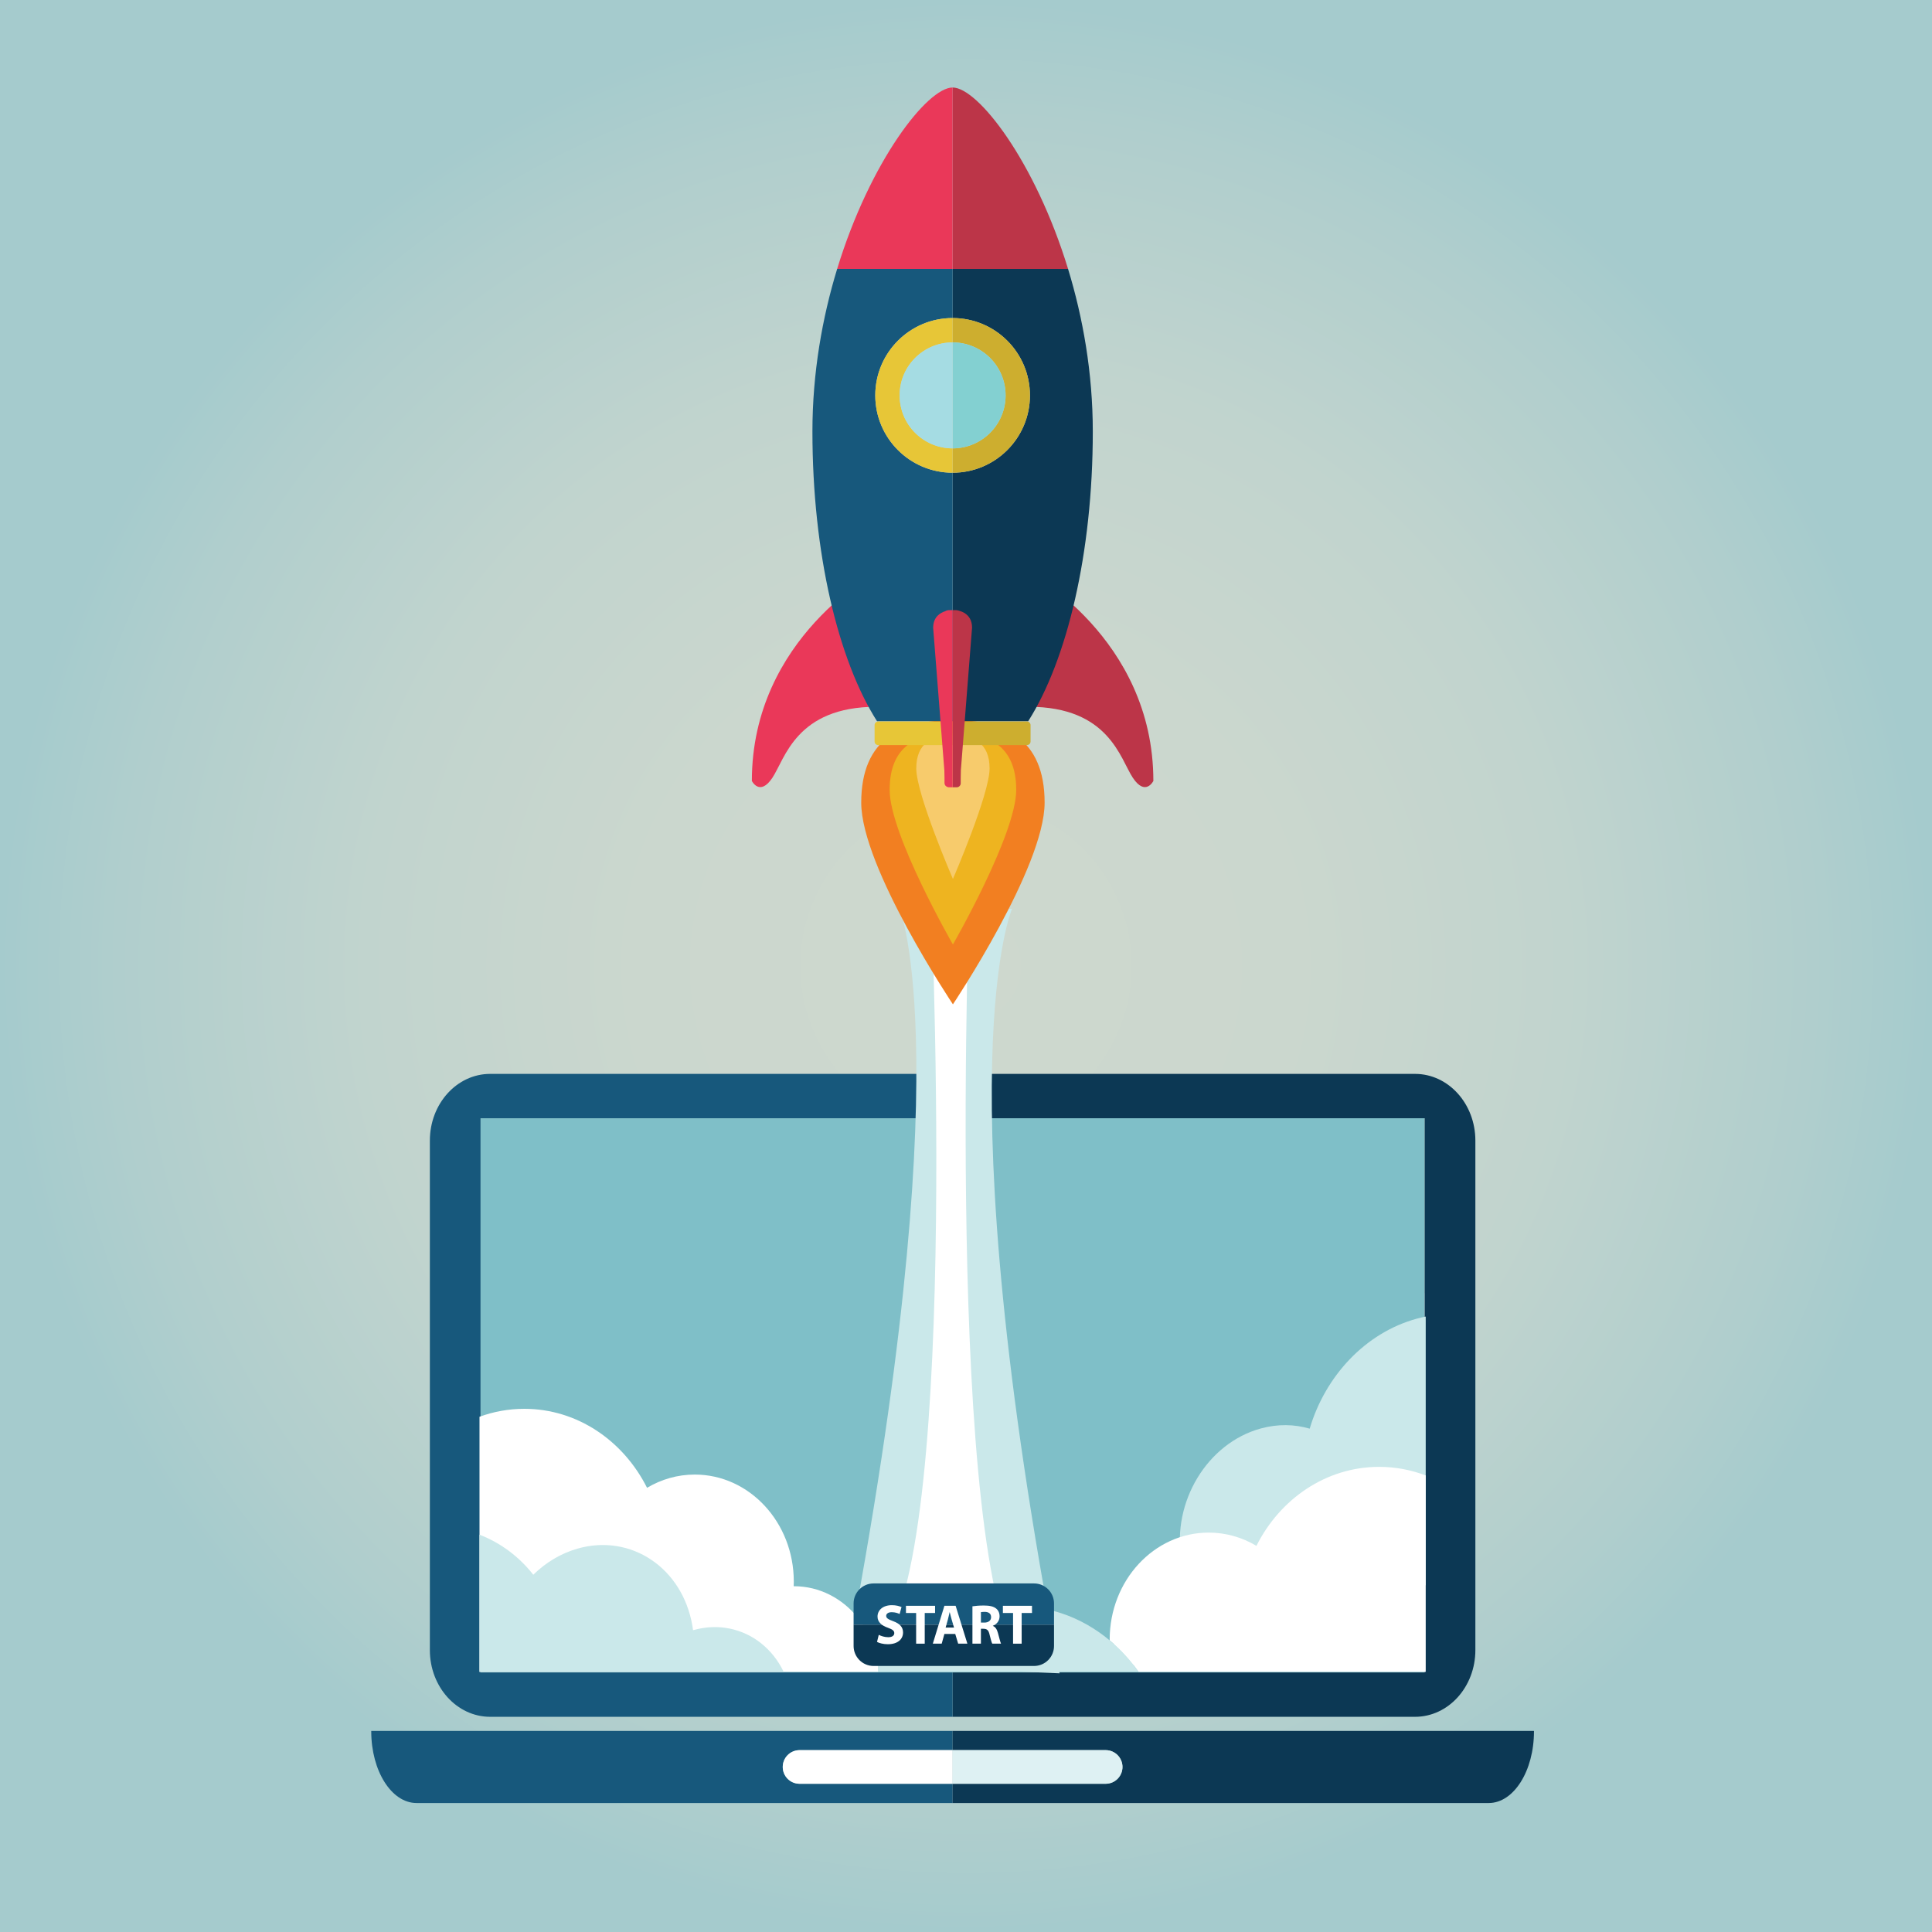<?xml version="1.0" encoding="utf-8"?>
<!-- Generator: Adobe Illustrator 27.5.0, SVG Export Plug-In . SVG Version: 6.00 Build 0)  -->
<svg version="1.1" id="Layer_1" xmlns="http://www.w3.org/2000/svg" xmlns:xlink="http://www.w3.org/1999/xlink" x="0px" y="0px"
	 viewBox="0 0 1800 1800" style="enable-background:new 0 0 1800 1800;" xml:space="preserve">
<rect x="0" y="0" width="1800" height="1800" fill="#333333" stroke="none"/>
<radialGradient id="SVGID_1_" cx="900" cy="900" r="900" gradientUnits="userSpaceOnUse">
	<stop  offset="0" style="stop-color:#CED8CE"/>
	<stop  offset="0.343" style="stop-color:#CBD7CE"/>
	<stop  offset="0.622" style="stop-color:#C1D4CE"/>
	<stop  offset="0.878" style="stop-color:#B0CECD"/>
	<stop  offset="1" style="stop-color:#A5CBCD"/>
</radialGradient>
<rect x="0" style="fill:url(#SVGID_1_);" width="1800" height="1800"/>
<g>
	<g>
		<g>
			<polygon style="fill:#EFEDED;" points="431.876,1361.967 443.701,1378.973 447.556,1376.287 447.556,1351.047 			"/>
			<polygon style="fill:#EFEDED;" points="1343.172,1219.092 1331.159,1202.207 1327.192,1205.03 1327.192,1230.45 			"/>
		</g>
		<path style="fill:#BFBEBE;" d="M903.045,1021.049c0,8.655-7.018,15.672-15.683,15.672c-8.641,0-15.658-7.017-15.658-15.672
			c0-8.651,7.017-15.665,15.658-15.665C896.027,1005.384,903.045,1012.398,903.045,1021.049z"/>
	</g>
	<polygon style="fill:#7FBFC8;" points="1319.966,1041.848 447.556,1041.848 447.556,1557.901 447.556,1558.186 1327.192,1558.186 
		1327.192,1041.848 	"/>
</g>
<g>
	<rect x="447.712" y="1041.848" style="fill:none;" width="439.812" height="516.338"/>
	<rect x="887.524" y="1041.848" style="fill:none;" width="439.825" height="516.338"/>
	<path style="fill:#17587C;" d="M744.95,1661.901c-8.667,0-15.683-7.003-15.683-15.659c0-8.65,7.017-15.673,15.683-15.673h142.574
		v-17.914H345.895c0,0.13-0.012,0.271-0.012,0.402c0,36.883,18.892,66.777,42.174,66.777h499.468v-17.934H744.95z"/>
	<path style="fill:#0C3854;" d="M887.524,1612.655v17.914h142.588c8.653,0,15.67,7.022,15.67,15.673
		c0,8.656-7.017,15.659-15.67,15.659H887.524v17.934h499.492c23.282,0,42.15-29.895,42.15-66.777c0-0.131,0-0.272,0-0.402H887.524z"
		/>
	<path style="fill:#FFFFFF;" d="M729.267,1646.242c0,8.656,7.017,15.659,15.683,15.659h142.574v-31.332H744.95
		C736.283,1630.569,729.267,1637.592,729.267,1646.242z"/>
	<path style="fill:#DEF1F3;" d="M1030.112,1661.901c8.653,0,15.67-7.003,15.67-15.659c0-8.65-7.017-15.673-15.67-15.673H887.524
		v31.332H1030.112z"/>
	<path style="fill:#0C3854;" d="M1374.57,1537.358v-474.677c0-34.338-25.155-62.163-56.196-62.163h-430.85v41.329h439.825v516.338
		H887.524v41.324h430.85C1349.415,1599.51,1374.57,1571.673,1374.57,1537.358z"/>
	<path style="fill:#17587C;" d="M447.712,1558.186v-516.338h439.812v-41.329H456.677c-31.032,0-56.185,27.825-56.185,62.163v474.677
		c0,34.314,25.153,62.151,56.185,62.151h430.847v-41.324H447.712z"/>
</g>
<path style="fill:#CAE8EA;" d="M942.91,846.707h-51.529h-1.752h-51.531c0,0,58.341,139.376-50.224,704.963l82.228,2.318
	l33.181,1.253l83.891,3.756C878.608,993.41,942.91,846.707,942.91,846.707z"/>
<path style="fill:#FFFFFF;" d="M903.534,820.849l-19.202,2.505v-2.967l-17.738-3.972c0,0,29.376,619.771-44.611,714.658
	l3.426,20.562l53.977,5.14l9.824-2.539l52.003,0.826l11.852-2.856C879.078,1457.319,903.534,820.849,903.534,820.849z"/>
<g>
	<path style="fill:#F27F21;" d="M973.246,747.798c0,60.304-85.429,187.911-85.429,187.911S802.39,808.102,802.39,747.798
		c0-60.303,38.247-76.86,85.428-76.86C934.999,670.938,973.246,687.495,973.246,747.798z"/>
	<path style="fill:#EEB420;" d="M946.78,735.873c0,41.622-58.963,144.066-58.963,144.066s-58.962-102.444-58.962-144.066
		c0-41.621,26.398-53.049,58.962-53.049C920.382,682.825,946.78,694.252,946.78,735.873z"/>
	<path style="fill:#F7CB6C;" d="M921.972,715.944c0,24.107-34.154,102.966-34.154,102.966s-34.153-78.859-34.153-102.966
		c0-24.109,15.291-30.729,34.153-30.729C906.681,685.215,921.972,691.835,921.972,715.944z"/>
	<g>
		<g>
			<path style="fill:#EA3859;" d="M818.124,532.025c0,0-117.635,61.758-117.635,195.567c0,0,7.353,14.705,19.116-2.941
				c11.764-17.644,22.057-66.169,97.049-66.169L818.124,532.025z"/>
			<path style="fill:#BC3548;" d="M956.924,532.025c0,0,117.636,61.758,117.636,195.567c0,0-7.353,14.705-19.116-2.941
				c-11.764-17.644-22.057-66.169-97.049-66.169L956.924,532.025z"/>
		</g>
		<g>
			<path style="fill:#0C3854;" d="M1018.132,402.006c0-54.785-9.257-106.357-23.043-151.459H887.524v45.77
				c39.795,0,72.056,32.261,72.056,72.055c0,39.794-32.261,72.056-72.056,72.056V672h70.395
				C994.132,615.032,1018.132,515.396,1018.132,402.006z"/>
			<path style="fill:#17587C;" d="M815.47,368.371c0-39.794,32.259-72.055,72.054-72.055v-45.77H779.96
				c-13.788,45.102-23.043,96.674-23.043,151.459c0,113.39,23.998,213.026,60.212,269.994h70.394V440.427
				C847.729,440.427,815.47,408.165,815.47,368.371z"/>
			<path style="fill:#E7C637;" d="M818.132,672.216c-1.818,0-3.293,1.475-3.293,3.293v15.365c0,1.818,1.475,3.292,3.293,3.292
				h69.392v-21.95H818.132z"/>
			<path style="fill:#CDAE2F;" d="M956.852,672.216h-69.328v21.95h69.328c1.817,0,3.293-1.474,3.293-3.292v-15.365
				C960.144,673.691,958.669,672.216,956.852,672.216z"/>
			<path style="fill:#CDAE2F;" d="M936.894,368.371c0,27.267-22.103,49.372-49.371,49.372v22.684
				c39.795,0,72.056-32.261,72.056-72.056c0-39.794-32.261-72.055-72.056-72.055V319C914.791,319,936.894,341.105,936.894,368.371z"
				/>
			<path style="fill:#E7C637;" d="M815.47,368.371c0,39.794,32.259,72.056,72.054,72.056v-22.684
				c-27.267,0-49.372-22.104-49.372-49.372c0-27.266,22.104-49.371,49.372-49.371v-22.684
				C847.729,296.316,815.47,328.577,815.47,368.371z"/>
			<path style="fill:#83D0D1;" d="M936.894,368.371c0-27.266-22.103-49.371-49.371-49.371v98.742
				C914.791,417.743,936.894,395.638,936.894,368.371z"/>
			<path style="fill:#A5DCE3;" d="M838.152,368.371c0,27.267,22.104,49.372,49.372,49.372V319
				C860.257,319,838.152,341.105,838.152,368.371z"/>
		</g>
	</g>
	<g>
		<path style="fill:#BC3548;" d="M887.524,81.525v169.021h107.565C964.333,149.935,911.018,81.526,887.524,81.525z"/>
		<path style="fill:#EA3859;" d="M887.524,81.525c-23.492,0-76.808,68.409-107.564,169.021h107.564V81.525L887.524,81.525z"/>
		<path style="fill:#BC3548;" d="M892.053,568.638c-0.356-0.113-0.736-0.174-1.132-0.174h-0.099h-3.298v165.044h3.708h0.099
			c2.071,0,3.751-1.68,3.751-3.751v-5.01l0.143-7.242l10.412-132.719C905.637,571.334,894.347,569.219,892.053,568.638z"/>
		<path style="fill:#EA3859;" d="M883.816,568.464h-0.099c-0.396,0-0.775,0.06-1.133,0.174c-0.657,0.167-1.396,0.456-2.115,0.88
			c-4.101,1.33-11.059,4.902-11.059,15.462l10.423,132.851l0.132,6.72v5.011c0,1.575,0.97,2.919,2.344,3.476
			c0.539,0.299,1.158,0.47,1.817,0.47h0.099h3.298V568.464H883.816z"/>
	</g>
</g>
<g>
	<path style="fill:#CAE8EA;" d="M1220.217,1331.054c-14.177-4.164-29.729-4.504-45.505-0.197
		c-49.829,13.604-82.981,68.296-74.042,122.153c0.234,1.423,0.514,2.821,0.801,4.212l-0.291,0.079
		c-23.26,6.35-42.267,23.19-53.467,44.665c-8.505,16.306-12.502,35.289-10.455,54.377l95.107-25.962l195.944-53.496v-250.294
		c-2.727,0.555-5.465,1.2-8.199,1.946C1271.807,1241.727,1234.626,1282.305,1220.217,1331.054z"/>
	<g>
		<path style="fill:#FFFFFF;" d="M1170.582,1440.229c-13.189-7.858-28.346-12.345-44.473-12.345
			c-50.95,0-92.248,44.643-92.248,99.706c0,0.243,0,0.48,0.005,0.721c10.146,8.5,19.177,18.406,26.88,29.343h267.563v-183.004
			c-13.568-5.189-28.171-8.011-43.379-8.011C1235.544,1366.639,1192.591,1396.397,1170.582,1440.229z"/>
		<path style="fill:#CAE8EA;" d="M1033.866,1528.311c-13.245-11.09-28.389-19.79-44.986-25.265
			c-47.827-15.776-95.207-0.681-125.034,34.738c-11.248-11.827-25.053-21.012-40.675-26.165c-8.025-2.65-16.034-4.064-23.866-4.359
			c10.963,13.68,17.958,31.176,19.052,50.394h158.894h83.495C1053.043,1546.717,1044.012,1536.811,1033.866,1528.311z"/>
		<path style="fill:#FFFFFF;" d="M799.305,1507.26c-14.44-18.017-35.762-29.41-59.547-29.41h-0.298
			c0.056-1.44,0.101-2.879,0.101-4.332c0-55.065-41.302-99.705-92.253-99.705c-16.127,0-31.281,4.483-44.472,12.345
			c-22.006-43.834-64.96-73.595-114.344-73.595c-14.605,0-28.648,2.602-41.752,7.401v237.689h274.384h97.234
			C817.263,1538.436,810.268,1520.939,799.305,1507.26z"/>
	</g>
	<path style="fill:#CAE8EA;" d="M709.078,1530.982c-17.132-13.59-39.872-18.812-63.093-12.224l-0.293,0.079
		c-0.188-1.415-0.387-2.836-0.631-4.256c-9.27-53.765-57.111-85.915-106.861-71.807c-15.747,4.467-29.789,13.043-41.344,24.371
		c-13.379-17.009-30.644-29.82-50.116-37.313v127.819h283.397C725,1546.914,717.761,1537.87,709.078,1530.982z"/>
</g>
<g>
	<g>
		<path style="fill:#17587C;" d="M982.005,1493.874c0-10.282-8.335-18.618-18.618-18.618H813.896
			c-10.283,0-18.617,8.336-18.617,18.618v19.826h186.726V1493.874z"/>
		<path style="fill:#0C3854;" d="M795.279,1513.7v19.825c0,10.283,8.334,18.618,18.617,18.618h149.491
			c10.283,0,18.618-8.335,18.618-18.618V1513.7H795.279z"/>
	</g>
	<g>
		<path style="fill:#FFFFFF;" d="M818.728,1523.15c2.146,1.098,5.445,2.198,8.848,2.198c3.664,0,5.602-1.519,5.602-3.821
			c0-2.199-1.676-3.456-5.915-4.975c-5.864-2.042-9.686-5.287-9.686-10.418c0-6.021,5.025-10.626,13.349-10.626
			c3.979,0,6.911,0.836,9.004,1.78l-1.78,6.438c-1.413-0.681-3.926-1.675-7.381-1.675c-3.455,0-5.13,1.57-5.13,3.402
			c0,2.252,1.989,3.247,6.544,4.974c6.229,2.304,9.162,5.55,9.162,10.522c0,5.917-4.555,10.941-14.239,10.941
			c-4.032,0-8.011-1.046-10-2.146L818.728,1523.15z"/>
		<path style="fill:#FFFFFF;" d="M853.541,1502.785h-9.475v-6.701h27.118v6.701h-9.633v28.583h-8.01V1502.785z"/>
		<path style="fill:#FFFFFF;" d="M879.874,1522.312l-2.513,9.057h-8.271l10.785-35.284h10.47l10.942,35.284h-8.587l-2.722-9.057
			H879.874z M888.826,1516.344l-2.199-7.486c-0.629-2.094-1.256-4.712-1.78-6.806h-0.104c-0.524,2.094-1.047,4.764-1.623,6.806
			l-2.094,7.486H888.826z"/>
		<path style="fill:#FFFFFF;" d="M905.996,1496.556c2.564-0.42,6.387-0.733,10.627-0.733c5.235,0,8.9,0.786,11.412,2.774
			c2.095,1.675,3.247,4.136,3.247,7.382c0,4.502-3.194,7.591-6.23,8.69v0.156c2.46,0.995,3.822,3.351,4.712,6.598
			c1.1,3.978,2.199,8.584,2.88,9.945h-8.168c-0.574-0.994-1.413-3.873-2.461-8.218c-0.941-4.398-2.46-5.603-5.706-5.654h-2.407
			v13.872h-7.905V1496.556z M913.901,1511.737h3.141c3.978,0,6.335-1.989,6.335-5.078c0-3.247-2.198-4.869-5.863-4.922
			c-1.938,0-3.036,0.157-3.612,0.261V1511.737z"/>
		<path style="fill:#FFFFFF;" d="M943.845,1502.785h-9.476v-6.701h27.118v6.701h-9.632v28.583h-8.011V1502.785z"/>
	</g>
</g>
</svg>
